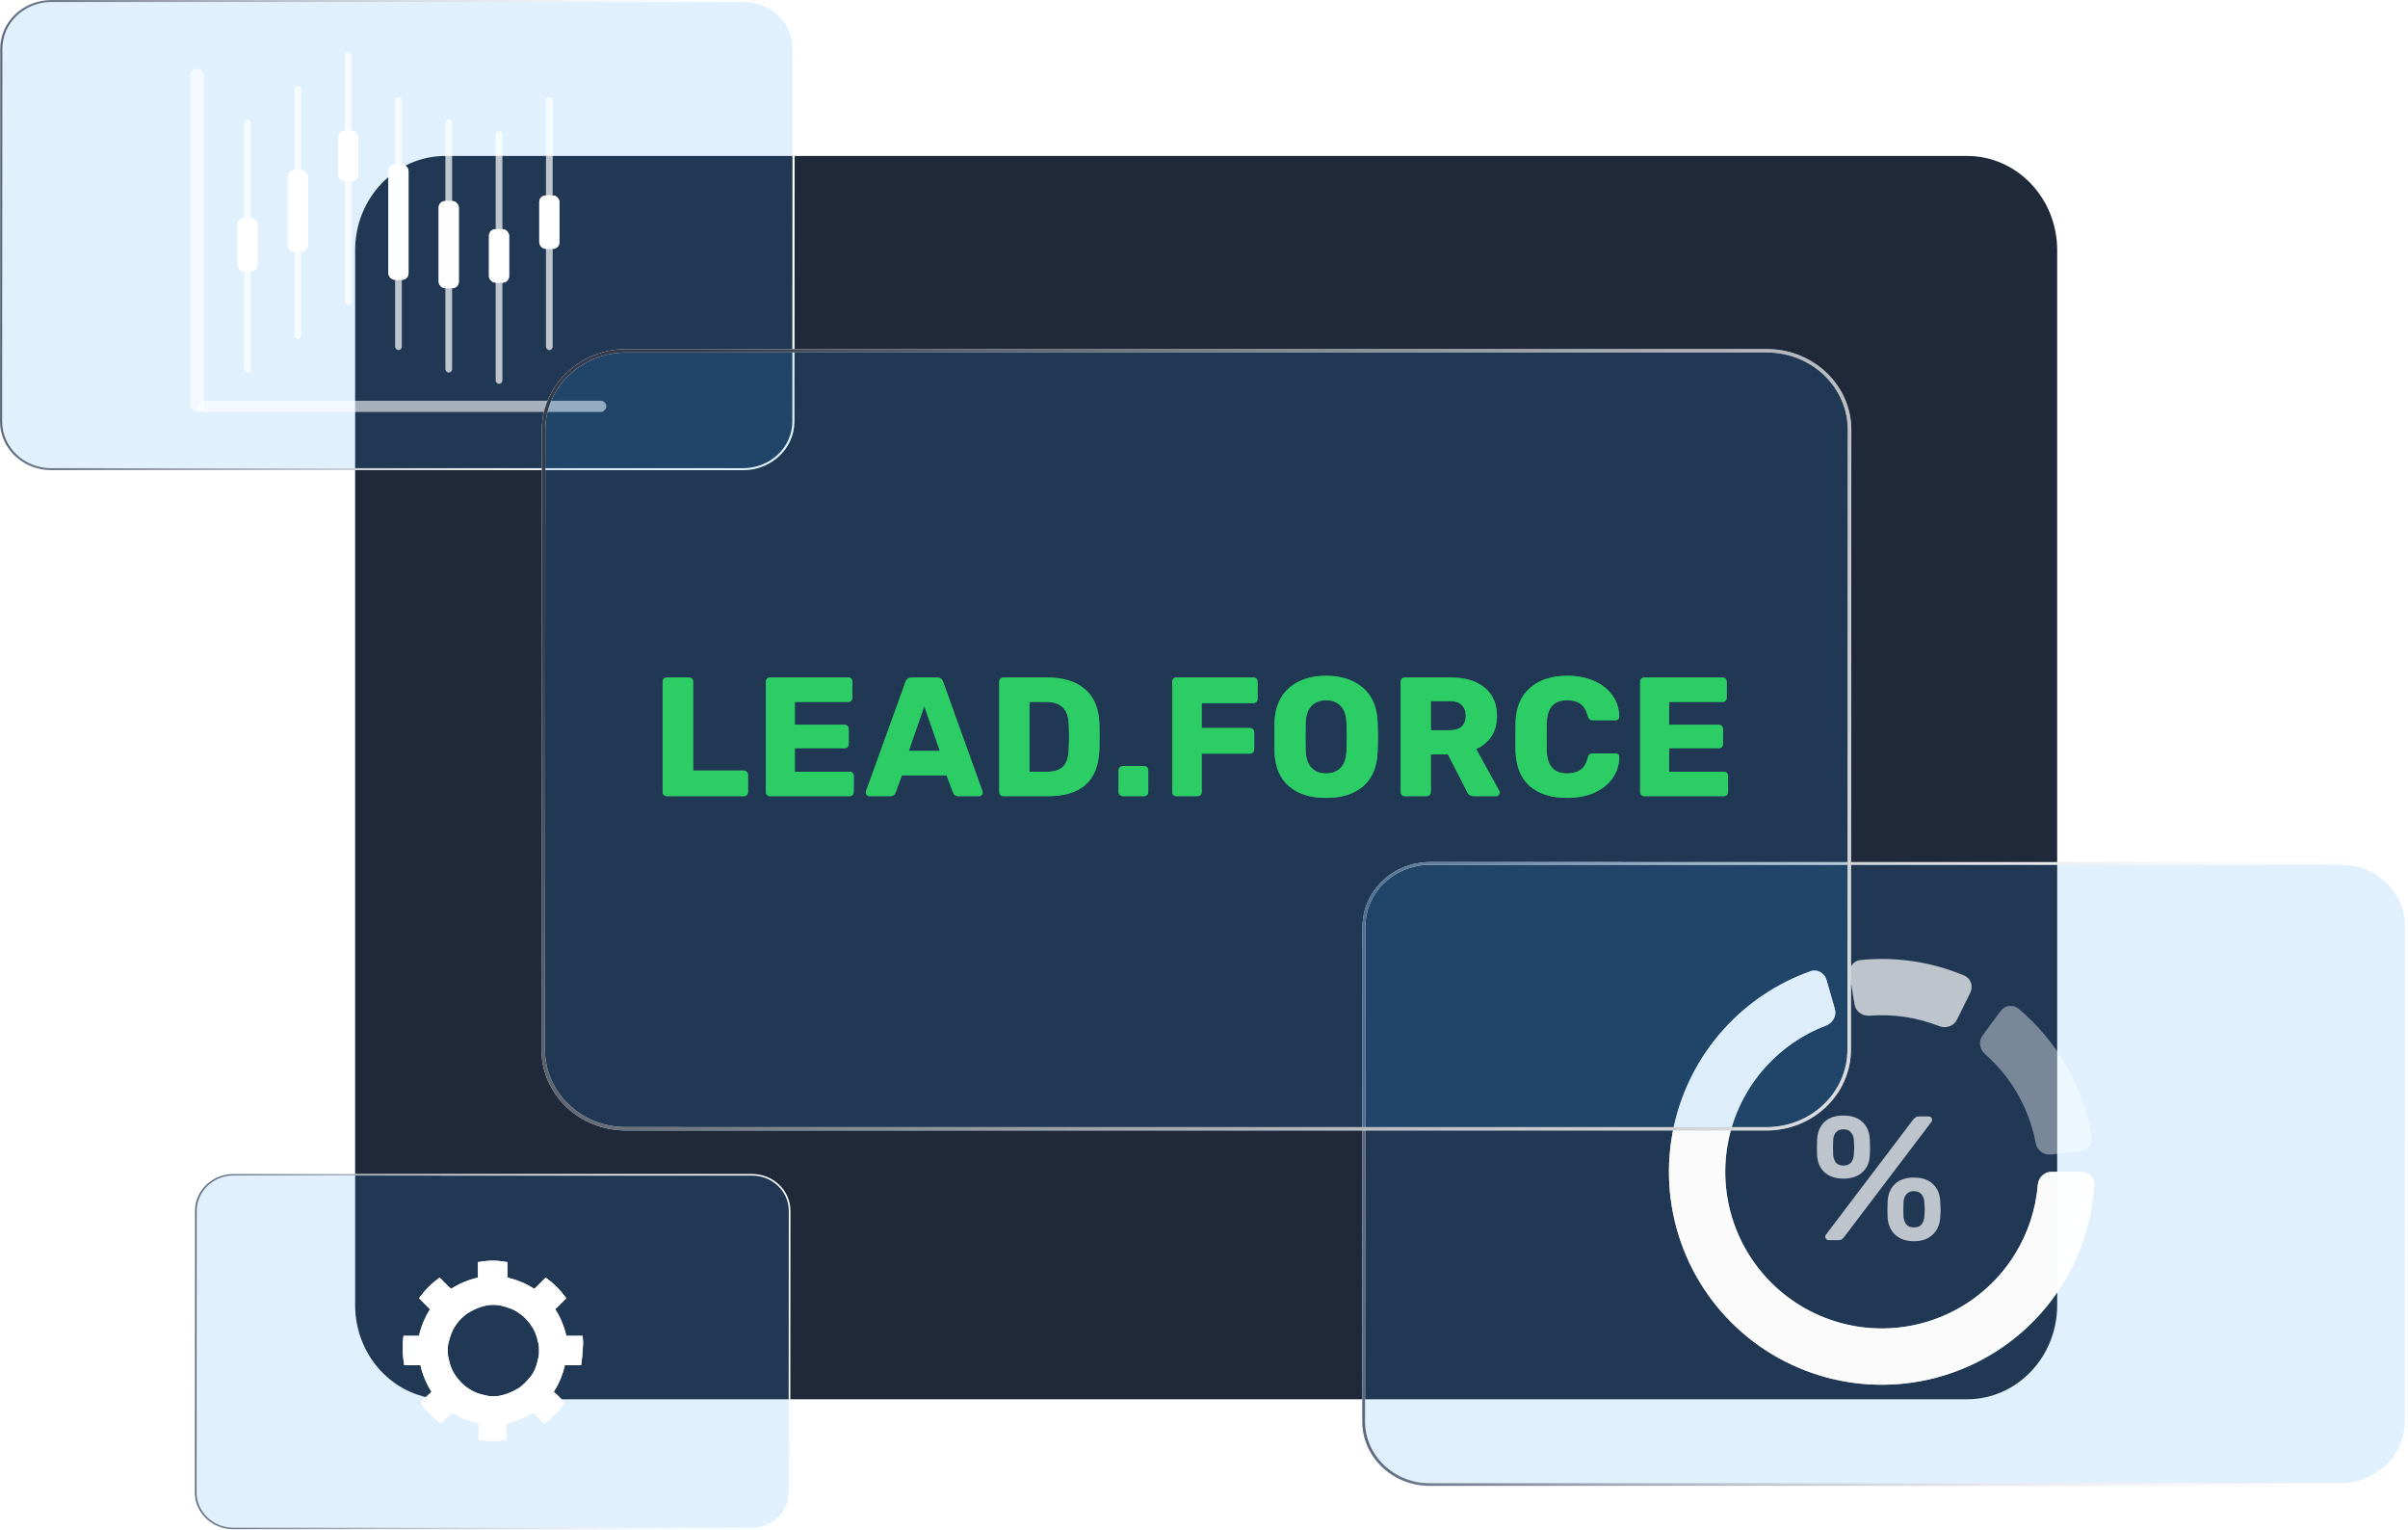 <svg width="370" height="235" viewBox="0 0 370 235" fill="none" xmlns="http://www.w3.org/2000/svg">
<path d="M54.569 38.424C54.569 30.433 60.773 23.955 68.426 23.955H302.24C309.893 23.955 316.096 30.433 316.096 38.424V200.474C316.096 208.465 309.893 214.943 302.24 214.943H68.426C60.773 214.943 54.569 208.465 54.569 200.474V38.424Z" fill="#20293A"/>
<g filter="url(#filter0_b)">
<path d="M7.88 72.225C3.529 72.225 0.003 68.877 0.006 64.748L0.04 7.477C0.043 3.347 3.572 -9.68609e-06 7.923 8.88826e-05L114.233 0.002C118.584 0.003 122.109 3.35 122.106 7.48L122.072 64.751C122.069 68.88 118.54 72.227 114.189 72.227L7.88 72.225Z" fill="#2096EC" fill-opacity="0.14"/>
</g>
<g filter="url(#filter1_b)">
<path fill-rule="evenodd" clip-rule="evenodd" d="M0.369 7.477L0.334 64.748C0.332 68.705 3.71 71.913 7.88 71.913L114.19 71.916C118.359 71.916 121.741 68.708 121.744 64.751L121.778 7.48C121.78 3.522 118.402 0.314 114.232 0.314L7.923 0.312C3.753 0.312 0.371 3.519 0.369 7.477ZM0.006 64.748C0.003 68.877 3.529 72.225 7.88 72.225L114.189 72.227C118.54 72.227 122.069 68.88 122.072 64.751L122.106 7.48C122.109 3.35 118.584 0.003 114.233 0.002L7.923 8.88826e-05C3.572 -9.68609e-06 0.043 3.347 0.04 7.477L0.006 64.748Z" fill="white"/>
<path fill-rule="evenodd" clip-rule="evenodd" d="M0.369 7.477L0.334 64.748C0.332 68.705 3.71 71.913 7.88 71.913L114.19 71.916C118.359 71.916 121.741 68.708 121.744 64.751L121.778 7.48C121.78 3.522 118.402 0.314 114.232 0.314L7.923 0.312C3.753 0.312 0.371 3.519 0.369 7.477ZM0.006 64.748C0.003 68.877 3.529 72.225 7.88 72.225L114.189 72.227C118.54 72.227 122.069 68.88 122.072 64.751L122.106 7.48C122.109 3.35 118.584 0.003 114.233 0.002L7.923 8.88826e-05C3.572 -9.68609e-06 0.043 3.347 0.04 7.477L0.006 64.748Z" fill="url(#paint0_linear)"/>
</g>
<rect opacity="0.6" x="29.282" y="10.578" width="2.061" height="52.706" rx="1" fill="white"/>
<g opacity="0.9" filter="url(#filter2_f)">
<rect x="36.495" y="33.475" width="3.091" height="8.208" rx="1" fill="white"/>
</g>
<rect x="36.495" y="33.475" width="3.091" height="8.208" rx="1" fill="white"/>
<rect opacity="0.7" x="37.525" y="18.354" width="1.03" height="38.881" rx="0.515" fill="white"/>
<g opacity="0.9" filter="url(#filter3_f)">
<rect x="44.222" y="26.131" width="3.091" height="12.528" rx="1" fill="white"/>
</g>
<rect x="44.222" y="26.131" width="3.091" height="12.528" rx="1" fill="white"/>
<rect opacity="0.7" x="45.252" y="13.17" width="1.03" height="38.881" rx="0.515" fill="white"/>
<g opacity="0.9" filter="url(#filter4_f)">
<rect x="51.951" y="20.082" width="3.091" height="7.776" rx="1" fill="white"/>
</g>
<rect x="51.951" y="20.082" width="3.091" height="7.776" rx="1" fill="white"/>
<rect opacity="0.7" x="52.981" y="7.986" width="1.03" height="38.881" rx="0.515" fill="white"/>
<g opacity="0.9" filter="url(#filter5_f)">
<rect x="59.679" y="25.266" width="3.091" height="17.713" rx="1" fill="white"/>
</g>
<rect x="59.679" y="25.266" width="3.091" height="17.713" rx="1" fill="white"/>
<rect opacity="0.7" x="60.709" y="14.898" width="1.03" height="38.881" rx="0.515" fill="white"/>
<g opacity="0.9" filter="url(#filter6_f)">
<rect x="67.406" y="30.881" width="3.091" height="13.392" rx="1" fill="white"/>
</g>
<rect x="67.406" y="30.881" width="3.091" height="13.392" rx="1" fill="white"/>
<rect opacity="0.7" x="68.436" y="18.354" width="1.03" height="38.881" rx="0.515" fill="white"/>
<g opacity="0.9" filter="url(#filter7_f)">
<rect x="75.135" y="35.203" width="3.091" height="8.208" rx="1" fill="white"/>
</g>
<rect x="75.135" y="35.203" width="3.091" height="8.208" rx="1" fill="white"/>
<rect opacity="0.7" x="76.165" y="20.082" width="1.03" height="38.881" rx="0.515" fill="white"/>
<g opacity="0.9" filter="url(#filter8_f)">
<rect x="82.862" y="30.02" width="3.091" height="8.208" rx="1" fill="white"/>
</g>
<rect x="82.862" y="30.02" width="3.091" height="8.208" rx="1" fill="white"/>
<rect opacity="0.7" x="83.893" y="14.898" width="1.03" height="38.881" rx="0.515" fill="white"/>
<rect opacity="0.6" x="93.166" y="61.555" width="1.728" height="62.854" rx="0.864" transform="rotate(90 93.166 61.555)" fill="white"/>
<g filter="url(#filter9_b)">
<path d="M219.677 228.248C213.952 228.248 209.313 223.807 209.316 218.328L209.362 142.345C209.365 136.866 214.009 132.425 219.735 132.425L359.633 132.428C365.359 132.428 369.998 136.87 369.994 142.348L369.948 218.332C369.945 223.81 365.301 228.252 359.575 228.251L219.677 228.248Z" fill="#2096EC" fill-opacity="0.14"/>
</g>
<g filter="url(#filter10_b)">
<path fill-rule="evenodd" clip-rule="evenodd" d="M209.794 142.345L209.748 218.328C209.745 223.578 214.19 227.835 219.677 227.835L359.576 227.838C365.063 227.838 369.513 223.582 369.517 218.332L369.562 142.348C369.566 137.098 365.12 132.842 359.633 132.842L219.735 132.839C214.248 132.838 209.797 137.095 209.794 142.345ZM209.316 218.328C209.313 223.807 213.952 228.248 219.677 228.248L359.575 228.251C365.301 228.252 369.945 223.81 369.948 218.332L369.994 142.348C369.998 136.87 365.359 132.428 359.633 132.428L219.735 132.425C214.009 132.425 209.365 136.866 209.362 142.345L209.316 218.328Z" fill="white"/>
<path fill-rule="evenodd" clip-rule="evenodd" d="M209.794 142.345L209.748 218.328C209.745 223.578 214.19 227.835 219.677 227.835L359.576 227.838C365.063 227.838 369.513 223.582 369.517 218.332L369.562 142.348C369.566 137.098 365.12 132.842 359.633 132.842L219.735 132.839C214.248 132.838 209.797 137.095 209.794 142.345ZM209.316 218.328C209.313 223.807 213.952 228.248 219.677 228.248L359.575 228.251C365.301 228.252 369.945 223.81 369.948 218.332L369.994 142.348C369.998 136.87 365.359 132.428 359.633 132.428L219.735 132.425C214.009 132.425 209.365 136.866 209.362 142.345L209.316 218.328Z" fill="url(#paint1_linear)"/>
</g>
<g opacity="0.9" filter="url(#filter11_f)">
<path d="M319.849 180.008C320.953 180.008 321.855 180.905 321.788 182.007C321.458 187.386 319.804 192.612 316.958 197.212C313.761 202.381 309.186 206.557 303.748 209.271C298.309 211.984 292.223 213.129 286.17 212.576C280.117 212.023 274.339 209.794 269.482 206.14C264.626 202.486 260.884 197.55 258.676 191.888C256.468 186.225 255.882 180.059 256.983 174.082C258.085 168.105 260.83 162.553 264.911 158.049C268.543 154.04 273.106 151.003 278.184 149.197C279.224 148.826 280.335 149.445 280.641 150.506L281.929 154.972C282.235 156.033 281.618 157.134 280.586 157.527C277.05 158.873 273.872 161.038 271.319 163.856C268.317 167.169 266.298 171.252 265.488 175.649C264.678 180.046 265.109 184.581 266.733 188.746C268.357 192.912 271.109 196.542 274.682 199.23C278.254 201.918 282.505 203.557 286.957 203.964C291.409 204.371 295.886 203.529 299.886 201.533C303.887 199.536 307.251 196.465 309.603 192.663C311.604 189.429 312.804 185.776 313.118 182.006C313.21 180.905 314.096 180.008 315.201 180.008H319.849Z" fill="white"/>
</g>
<path opacity="0.8" d="M319.849 180.008C320.953 180.008 321.855 180.905 321.788 182.007C321.458 187.386 319.804 192.612 316.958 197.212C313.761 202.381 309.186 206.557 303.748 209.271C298.309 211.984 292.223 213.129 286.17 212.576C280.117 212.023 274.339 209.794 269.482 206.14C264.626 202.486 260.884 197.55 258.676 191.888C256.468 186.225 255.882 180.059 256.983 174.082C258.085 168.105 260.83 162.553 264.911 158.049C268.543 154.04 273.106 151.003 278.184 149.197C279.224 148.826 280.335 149.445 280.641 150.506L281.929 154.972C282.235 156.033 281.618 157.134 280.586 157.527C277.05 158.873 273.872 161.038 271.319 163.856C268.317 167.169 266.298 171.252 265.488 175.649C264.678 180.046 265.109 184.581 266.733 188.746C268.357 192.912 271.109 196.542 274.682 199.23C278.254 201.918 282.505 203.557 286.957 203.964C291.409 204.371 295.886 203.529 299.886 201.533C303.887 199.536 307.251 196.465 309.603 192.663C311.604 189.429 312.804 185.776 313.118 182.006C313.21 180.905 314.096 180.008 315.201 180.008H319.849Z" fill="white"/>
<path opacity="0.7" d="M284.209 149.701C284.032 148.611 284.772 147.577 285.871 147.466C291.301 146.92 296.783 147.741 301.815 149.856C302.833 150.284 303.237 151.489 302.748 152.48L300.689 156.647C300.2 157.637 299.003 158.034 297.975 157.629C294.573 156.287 290.909 155.737 287.263 156.024C286.162 156.11 285.134 155.379 284.957 154.289L284.209 149.701Z" fill="white"/>
<path opacity="0.4" d="M307.395 155.316C308.051 154.428 309.308 154.236 310.154 154.945C313.122 157.433 315.628 160.431 317.552 163.804C319.476 167.177 320.781 170.86 321.412 174.681C321.592 175.771 320.786 176.755 319.688 176.868L315.064 177.343C313.965 177.456 312.992 176.654 312.788 175.569C312.295 172.945 311.368 170.416 310.04 168.089C308.713 165.762 307.008 163.677 305 161.917C304.17 161.189 303.976 159.942 304.632 159.054L307.395 155.316Z" fill="white"/>
<path opacity="0.7" d="M283.251 181.05C282.057 181.05 281.097 180.733 280.373 180.1C279.667 179.466 279.278 178.606 279.206 177.52C279.188 177.213 279.179 176.806 279.179 176.299C279.179 175.756 279.188 175.321 279.206 174.996C279.278 173.873 279.658 172.986 280.346 172.335C281.034 171.683 282.002 171.357 283.251 171.357C284.5 171.357 285.468 171.683 286.156 172.335C286.862 172.986 287.242 173.873 287.297 174.996C287.333 175.72 287.351 176.19 287.351 176.407C287.351 176.606 287.333 176.977 287.297 177.52C287.242 178.606 286.853 179.466 286.129 180.1C285.423 180.733 284.464 181.05 283.251 181.05ZM281.025 190.498C280.862 190.498 280.726 190.453 280.618 190.362C280.509 190.254 280.455 190.118 280.455 189.955C280.455 189.847 280.491 189.747 280.563 189.657L293.948 172.009C294.093 171.828 294.229 171.701 294.356 171.629C294.482 171.538 294.654 171.493 294.871 171.493H296.31C296.491 171.493 296.627 171.547 296.718 171.656C296.826 171.747 296.881 171.873 296.881 172.036C296.881 172.145 296.844 172.244 296.772 172.335L283.387 189.982C283.242 190.163 283.106 190.299 282.98 190.39C282.853 190.462 282.681 190.498 282.464 190.498H281.025ZM283.251 179.041C283.776 179.041 284.165 178.887 284.419 178.579C284.672 178.254 284.817 177.855 284.853 177.385C284.889 176.769 284.907 176.389 284.907 176.244C284.907 176.045 284.889 175.674 284.853 175.131C284.835 174.661 284.69 174.272 284.419 173.964C284.165 173.638 283.776 173.475 283.251 173.475C282.726 173.475 282.337 173.638 282.084 173.964C281.83 174.272 281.695 174.661 281.677 175.131C281.658 175.403 281.649 175.774 281.649 176.244C281.649 176.697 281.658 177.077 281.677 177.385C281.713 177.855 281.848 178.254 282.084 178.579C282.337 178.887 282.726 179.041 283.251 179.041ZM294.084 190.661C292.889 190.661 291.93 190.335 291.206 189.684C290.5 189.014 290.111 188.127 290.039 187.023C290.021 186.715 290.012 186.308 290.012 185.801C290.012 185.276 290.021 184.851 290.039 184.525C290.111 183.403 290.491 182.516 291.179 181.864C291.867 181.213 292.835 180.887 294.084 180.887C295.333 180.887 296.301 181.213 296.989 181.864C297.695 182.516 298.075 183.403 298.129 184.525C298.166 185.249 298.184 185.711 298.184 185.91C298.184 186.109 298.166 186.48 298.129 187.023C298.057 188.127 297.659 189.014 296.935 189.684C296.229 190.335 295.279 190.661 294.084 190.661ZM294.084 188.543C294.627 188.543 295.016 188.39 295.252 188.082C295.505 187.756 295.65 187.367 295.686 186.914C295.722 186.299 295.74 185.919 295.74 185.774C295.74 185.575 295.722 185.204 295.686 184.661C295.668 184.19 295.523 183.792 295.252 183.466C294.998 183.141 294.609 182.978 294.084 182.978C293.559 182.978 293.17 183.141 292.917 183.466C292.663 183.774 292.518 184.172 292.482 184.661C292.464 184.932 292.455 185.304 292.455 185.774C292.455 186.227 292.464 186.607 292.482 186.914C292.537 187.385 292.681 187.774 292.917 188.082C293.17 188.39 293.559 188.543 294.084 188.543Z" fill="white"/>
<g filter="url(#filter12_b)">
<path d="M96.171 173.653C88.999 173.652 83.188 168.089 83.192 161.226L83.249 66.047C83.254 59.184 89.071 53.621 96.243 53.621L271.484 53.625C278.656 53.626 284.467 59.189 284.463 66.052L284.406 161.231C284.402 168.094 278.584 173.657 271.412 173.657L96.171 173.653Z" fill="#2096EC" fill-opacity="0.14"/>
</g>
<g filter="url(#filter13_b)">
<path fill-rule="evenodd" clip-rule="evenodd" d="M83.791 66.047L83.733 161.226C83.729 167.803 89.298 173.135 96.171 173.135L271.412 173.139C278.286 173.139 283.861 167.808 283.865 161.231L283.922 66.052C283.926 59.475 278.357 54.143 271.484 54.143L96.243 54.139C89.37 54.139 83.794 59.47 83.791 66.047ZM83.192 161.226C83.188 168.089 88.999 173.652 96.171 173.653L271.412 173.657C278.584 173.657 284.402 168.094 284.406 161.231L284.463 66.052C284.467 59.189 278.656 53.626 271.484 53.625L96.243 53.621C89.071 53.621 83.254 59.184 83.249 66.047L83.192 161.226Z" fill="white"/>
<path fill-rule="evenodd" clip-rule="evenodd" d="M83.791 66.047L83.733 161.226C83.729 167.803 89.298 173.135 96.171 173.135L271.412 173.139C278.286 173.139 283.861 167.808 283.865 161.231L283.922 66.052C283.926 59.475 278.357 54.143 271.484 54.143L96.243 54.139C89.37 54.139 83.794 59.47 83.791 66.047ZM83.192 161.226C83.188 168.089 88.999 173.652 96.171 173.653L271.412 173.657C278.584 173.657 284.402 168.094 284.406 161.231L284.463 66.052C284.467 59.189 278.656 53.626 271.484 53.625L96.243 53.621C89.071 53.621 83.254 59.184 83.249 66.047L83.192 161.226Z" fill="url(#paint2_linear)"/>
</g>
<g opacity="0.78" filter="url(#filter14_f)">
<path d="M102.46 122.3C102.289 122.3 102.135 122.239 101.997 122.117C101.877 121.978 101.817 121.822 101.817 121.649V104.722C101.817 104.531 101.877 104.375 101.997 104.253C102.135 104.132 102.289 104.071 102.46 104.071H105.855C106.044 104.071 106.198 104.132 106.318 104.253C106.438 104.375 106.498 104.531 106.498 104.722V118.367H114.291C114.48 118.367 114.634 118.437 114.754 118.576C114.874 118.697 114.934 118.854 114.934 119.045V121.649C114.934 121.822 114.874 121.978 114.754 122.117C114.634 122.239 114.48 122.3 114.291 122.3H102.46Z" fill="#2CCD65"/>
<path d="M118.321 122.3C118.149 122.3 117.995 122.239 117.858 122.117C117.738 121.978 117.678 121.822 117.678 121.649V104.722C117.678 104.531 117.738 104.375 117.858 104.253C117.995 104.132 118.149 104.071 118.321 104.071H130.331C130.52 104.071 130.674 104.132 130.794 104.253C130.914 104.375 130.974 104.531 130.974 104.722V107.17C130.974 107.343 130.914 107.5 130.794 107.639C130.674 107.76 130.52 107.821 130.331 107.821H122.127V111.336H129.765C129.954 111.336 130.108 111.406 130.228 111.545C130.348 111.666 130.408 111.822 130.408 112.013V114.279C130.408 114.453 130.348 114.609 130.228 114.748C130.108 114.869 129.954 114.93 129.765 114.93H122.127V118.55H130.537C130.726 118.55 130.88 118.611 131 118.732C131.12 118.854 131.18 119.01 131.18 119.201V121.649C131.18 121.822 131.12 121.978 131 122.117C130.88 122.239 130.726 122.3 130.537 122.3H118.321Z" fill="#2CCD65"/>
<path d="M133.589 122.3C133.452 122.3 133.323 122.248 133.203 122.143C133.1 122.022 133.049 121.892 133.049 121.753C133.049 121.649 133.058 121.57 133.075 121.518L139.119 104.8C139.17 104.592 139.282 104.418 139.453 104.279C139.624 104.14 139.847 104.071 140.122 104.071H143.928C144.202 104.071 144.425 104.14 144.597 104.279C144.768 104.418 144.88 104.592 144.931 104.8L150.949 121.518L151.001 121.753C151.001 121.892 150.941 122.022 150.821 122.143C150.718 122.248 150.589 122.3 150.435 122.3H147.271C146.86 122.3 146.586 122.117 146.448 121.753L145.445 119.097H138.579L137.601 121.753C137.464 122.117 137.181 122.3 136.753 122.3H133.589ZM144.417 115.347L142.025 108.472L139.633 115.347H144.417Z" fill="#2CCD65"/>
<path d="M154.185 122.3C154.014 122.3 153.859 122.239 153.722 122.117C153.602 121.978 153.542 121.822 153.542 121.649V104.722C153.542 104.531 153.602 104.375 153.722 104.253C153.859 104.132 154.014 104.071 154.185 104.071H160.872C163.393 104.071 165.347 104.679 166.736 105.894C168.125 107.109 168.853 108.871 168.922 111.18C168.939 111.684 168.948 112.352 168.948 113.185C168.948 114.019 168.939 114.678 168.922 115.164C168.836 117.578 168.125 119.374 166.787 120.555C165.467 121.718 163.538 122.3 161.001 122.3H154.185ZM160.872 118.55C162.004 118.55 162.835 118.281 163.367 117.742C163.898 117.187 164.181 116.31 164.216 115.112C164.25 114.609 164.267 113.958 164.267 113.159C164.267 112.361 164.25 111.718 164.216 111.232C164.181 110.069 163.873 109.21 163.29 108.654C162.724 108.099 161.875 107.821 160.743 107.821H158.172V118.55H160.872Z" fill="#2CCD65"/>
<path d="M172.522 122.3C172.351 122.3 172.197 122.239 172.059 122.117C171.939 121.978 171.879 121.822 171.879 121.649V118.341C171.879 118.15 171.939 117.994 172.059 117.873C172.197 117.751 172.351 117.69 172.522 117.69H175.789C175.977 117.69 176.131 117.751 176.251 117.873C176.372 117.994 176.432 118.15 176.432 118.341V121.649C176.432 121.822 176.372 121.978 176.251 122.117C176.131 122.239 175.977 122.3 175.789 122.3H172.522Z" fill="#2CCD65"/>
<path d="M180.757 122.3C180.585 122.3 180.431 122.239 180.294 122.117C180.174 121.978 180.114 121.822 180.114 121.649V104.722C180.114 104.531 180.174 104.375 180.294 104.253C180.431 104.132 180.585 104.071 180.757 104.071H192.588C192.776 104.071 192.93 104.132 193.05 104.253C193.171 104.375 193.231 104.531 193.231 104.722V107.352C193.231 107.526 193.171 107.682 193.05 107.821C192.93 107.942 192.776 108.003 192.588 108.003H184.64V111.831H192.073C192.262 111.831 192.416 111.901 192.536 112.039C192.656 112.161 192.716 112.317 192.716 112.508V115.112C192.716 115.286 192.656 115.442 192.536 115.581C192.416 115.703 192.262 115.763 192.073 115.763H184.64V121.649C184.64 121.84 184.58 121.996 184.46 122.117C184.34 122.239 184.186 122.3 183.997 122.3H180.757Z" fill="#2CCD65"/>
<path d="M203.757 122.56C201.339 122.56 199.436 121.961 198.047 120.763C196.658 119.565 195.921 117.803 195.835 115.477C195.818 114.973 195.81 114.227 195.81 113.237C195.81 112.23 195.818 111.475 195.835 110.972C195.921 108.68 196.667 106.918 198.073 105.685C199.496 104.436 201.391 103.811 203.757 103.811C206.123 103.811 208.017 104.436 209.441 105.685C210.864 106.918 211.61 108.68 211.678 110.972C211.712 111.979 211.73 112.734 211.73 113.237C211.73 113.723 211.712 114.47 211.678 115.477C211.592 117.803 210.855 119.565 209.466 120.763C208.077 121.961 206.174 122.56 203.757 122.56ZM203.757 118.81C204.7 118.81 205.446 118.524 205.994 117.951C206.56 117.378 206.86 116.501 206.894 115.321C206.929 114.314 206.946 113.602 206.946 113.185C206.946 112.734 206.929 112.022 206.894 111.05C206.86 109.869 206.56 108.993 205.994 108.42C205.428 107.847 204.683 107.56 203.757 107.56C202.831 107.56 202.085 107.847 201.519 108.42C200.971 108.993 200.67 109.869 200.619 111.05C200.602 111.536 200.593 112.248 200.593 113.185C200.593 114.105 200.602 114.817 200.619 115.321C200.67 116.501 200.971 117.378 201.519 117.951C202.068 118.524 202.814 118.81 203.757 118.81Z" fill="#2CCD65"/>
<path d="M215.868 122.3C215.697 122.3 215.542 122.239 215.405 122.117C215.285 121.978 215.225 121.822 215.225 121.649V104.722C215.225 104.531 215.285 104.375 215.405 104.253C215.542 104.132 215.697 104.071 215.868 104.071H222.864C225.11 104.071 226.859 104.592 228.11 105.633C229.379 106.658 230.013 108.116 230.013 110.008C230.013 111.224 229.73 112.257 229.165 113.107C228.599 113.958 227.819 114.609 226.824 115.06L230.348 121.466C230.399 121.57 230.425 121.666 230.425 121.753C230.425 121.892 230.365 122.022 230.245 122.143C230.142 122.248 230.022 122.3 229.885 122.3H226.464C225.967 122.3 225.615 122.065 225.41 121.597L222.478 115.868H219.854V121.649C219.854 121.84 219.786 121.996 219.649 122.117C219.529 122.239 219.374 122.3 219.186 122.3H215.868ZM222.812 112.17C223.601 112.17 224.201 111.979 224.612 111.597C225.024 111.198 225.23 110.651 225.23 109.956C225.23 109.262 225.024 108.715 224.612 108.316C224.218 107.899 223.618 107.691 222.812 107.691H219.854V112.17H222.812Z" fill="#2CCD65"/>
<path d="M240.827 122.56C238.376 122.56 236.455 121.961 235.066 120.763C233.695 119.548 232.966 117.795 232.88 115.503C232.863 115.034 232.855 114.27 232.855 113.211C232.855 112.135 232.863 111.354 232.88 110.868C232.966 108.611 233.712 106.875 235.118 105.659C236.524 104.427 238.427 103.811 240.827 103.811C242.336 103.811 243.691 104.071 244.891 104.592C246.091 105.095 247.034 105.824 247.72 106.779C248.423 107.717 248.783 108.819 248.8 110.086V110.139C248.8 110.277 248.74 110.399 248.62 110.503C248.517 110.59 248.397 110.633 248.26 110.633H244.788C244.565 110.633 244.394 110.59 244.274 110.503C244.154 110.399 244.051 110.217 243.965 109.956C243.725 109.071 243.348 108.455 242.834 108.107C242.319 107.743 241.642 107.56 240.802 107.56C238.779 107.56 237.733 108.706 237.664 110.998C237.647 111.467 237.638 112.187 237.638 113.159C237.638 114.131 237.647 114.869 237.664 115.373C237.733 117.664 238.779 118.81 240.802 118.81C241.642 118.81 242.328 118.628 242.859 118.263C243.391 117.881 243.759 117.265 243.965 116.414C244.034 116.154 244.128 115.98 244.248 115.894C244.368 115.789 244.548 115.737 244.788 115.737H248.26C248.415 115.737 248.543 115.789 248.646 115.894C248.766 115.998 248.817 116.128 248.8 116.284C248.783 117.552 248.423 118.663 247.72 119.617C247.034 120.555 246.091 121.284 244.891 121.805C243.691 122.308 242.336 122.56 240.827 122.56Z" fill="#2CCD65"/>
<path d="M252.662 122.3C252.491 122.3 252.336 122.239 252.199 122.117C252.079 121.978 252.019 121.822 252.019 121.649V104.722C252.019 104.531 252.079 104.375 252.199 104.253C252.336 104.132 252.491 104.071 252.662 104.071H264.673C264.861 104.071 265.016 104.132 265.136 104.253C265.256 104.375 265.316 104.531 265.316 104.722V107.17C265.316 107.343 265.256 107.5 265.136 107.639C265.016 107.76 264.861 107.821 264.673 107.821H256.468V111.336H264.107C264.295 111.336 264.45 111.406 264.57 111.545C264.69 111.666 264.75 111.822 264.75 112.013V114.279C264.75 114.453 264.69 114.609 264.57 114.748C264.45 114.869 264.295 114.93 264.107 114.93H256.468V118.55H264.878C265.067 118.55 265.221 118.611 265.341 118.732C265.461 118.854 265.521 119.01 265.521 119.201V121.649C265.521 121.822 265.461 121.978 265.341 122.117C265.221 122.239 265.067 122.3 264.878 122.3H252.662Z" fill="#2CCD65"/>
</g>
<path d="M102.46 122.3C102.289 122.3 102.135 122.239 101.997 122.117C101.877 121.978 101.817 121.822 101.817 121.649V104.722C101.817 104.531 101.877 104.375 101.997 104.253C102.135 104.132 102.289 104.071 102.46 104.071H105.855C106.044 104.071 106.198 104.132 106.318 104.253C106.438 104.375 106.498 104.531 106.498 104.722V118.367H114.291C114.48 118.367 114.634 118.437 114.754 118.576C114.874 118.697 114.934 118.854 114.934 119.045V121.649C114.934 121.822 114.874 121.978 114.754 122.117C114.634 122.239 114.48 122.3 114.291 122.3H102.46Z" fill="#2CCD65"/>
<path d="M118.321 122.3C118.149 122.3 117.995 122.239 117.858 122.117C117.738 121.978 117.678 121.822 117.678 121.649V104.722C117.678 104.531 117.738 104.375 117.858 104.253C117.995 104.132 118.149 104.071 118.321 104.071H130.331C130.52 104.071 130.674 104.132 130.794 104.253C130.914 104.375 130.974 104.531 130.974 104.722V107.17C130.974 107.343 130.914 107.5 130.794 107.639C130.674 107.76 130.52 107.821 130.331 107.821H122.127V111.336H129.765C129.954 111.336 130.108 111.406 130.228 111.545C130.348 111.666 130.408 111.822 130.408 112.013V114.279C130.408 114.453 130.348 114.609 130.228 114.748C130.108 114.869 129.954 114.93 129.765 114.93H122.127V118.55H130.537C130.726 118.55 130.88 118.611 131 118.732C131.12 118.854 131.18 119.01 131.18 119.201V121.649C131.18 121.822 131.12 121.978 131 122.117C130.88 122.239 130.726 122.3 130.537 122.3H118.321Z" fill="#2CCD65"/>
<path d="M133.589 122.3C133.452 122.3 133.323 122.248 133.203 122.143C133.1 122.022 133.049 121.892 133.049 121.753C133.049 121.649 133.058 121.57 133.075 121.518L139.119 104.8C139.17 104.592 139.282 104.418 139.453 104.279C139.624 104.14 139.847 104.071 140.122 104.071H143.928C144.202 104.071 144.425 104.14 144.597 104.279C144.768 104.418 144.88 104.592 144.931 104.8L150.949 121.518L151.001 121.753C151.001 121.892 150.941 122.022 150.821 122.143C150.718 122.248 150.589 122.3 150.435 122.3H147.271C146.86 122.3 146.586 122.117 146.448 121.753L145.445 119.097H138.579L137.601 121.753C137.464 122.117 137.181 122.3 136.753 122.3H133.589ZM144.417 115.347L142.025 108.472L139.633 115.347H144.417Z" fill="#2CCD65"/>
<path d="M154.185 122.3C154.014 122.3 153.859 122.239 153.722 122.117C153.602 121.978 153.542 121.822 153.542 121.649V104.722C153.542 104.531 153.602 104.375 153.722 104.253C153.859 104.132 154.014 104.071 154.185 104.071H160.872C163.393 104.071 165.347 104.679 166.736 105.894C168.125 107.109 168.853 108.871 168.922 111.18C168.939 111.684 168.948 112.352 168.948 113.185C168.948 114.019 168.939 114.678 168.922 115.164C168.836 117.578 168.125 119.374 166.787 120.555C165.467 121.718 163.538 122.3 161.001 122.3H154.185ZM160.872 118.55C162.004 118.55 162.835 118.281 163.367 117.742C163.898 117.187 164.181 116.31 164.216 115.112C164.25 114.609 164.267 113.958 164.267 113.159C164.267 112.361 164.25 111.718 164.216 111.232C164.181 110.069 163.873 109.21 163.29 108.654C162.724 108.099 161.875 107.821 160.743 107.821H158.172V118.55H160.872Z" fill="#2CCD65"/>
<path d="M172.522 122.3C172.351 122.3 172.197 122.239 172.059 122.117C171.939 121.978 171.879 121.822 171.879 121.649V118.341C171.879 118.15 171.939 117.994 172.059 117.873C172.197 117.751 172.351 117.69 172.522 117.69H175.789C175.977 117.69 176.131 117.751 176.251 117.873C176.372 117.994 176.432 118.15 176.432 118.341V121.649C176.432 121.822 176.372 121.978 176.251 122.117C176.131 122.239 175.977 122.3 175.789 122.3H172.522Z" fill="#2CCD65"/>
<path d="M180.757 122.3C180.585 122.3 180.431 122.239 180.294 122.117C180.174 121.978 180.114 121.822 180.114 121.649V104.722C180.114 104.531 180.174 104.375 180.294 104.253C180.431 104.132 180.585 104.071 180.757 104.071H192.588C192.776 104.071 192.93 104.132 193.05 104.253C193.171 104.375 193.231 104.531 193.231 104.722V107.352C193.231 107.526 193.171 107.682 193.05 107.821C192.93 107.942 192.776 108.003 192.588 108.003H184.64V111.831H192.073C192.262 111.831 192.416 111.901 192.536 112.039C192.656 112.161 192.716 112.317 192.716 112.508V115.112C192.716 115.286 192.656 115.442 192.536 115.581C192.416 115.703 192.262 115.763 192.073 115.763H184.64V121.649C184.64 121.84 184.58 121.996 184.46 122.117C184.34 122.239 184.186 122.3 183.997 122.3H180.757Z" fill="#2CCD65"/>
<path d="M203.757 122.56C201.339 122.56 199.436 121.961 198.047 120.763C196.658 119.565 195.921 117.803 195.835 115.477C195.818 114.973 195.81 114.227 195.81 113.237C195.81 112.23 195.818 111.475 195.835 110.972C195.921 108.68 196.667 106.918 198.073 105.685C199.496 104.436 201.391 103.811 203.757 103.811C206.123 103.811 208.017 104.436 209.441 105.685C210.864 106.918 211.61 108.68 211.678 110.972C211.712 111.979 211.73 112.734 211.73 113.237C211.73 113.723 211.712 114.47 211.678 115.477C211.592 117.803 210.855 119.565 209.466 120.763C208.077 121.961 206.174 122.56 203.757 122.56ZM203.757 118.81C204.7 118.81 205.446 118.524 205.994 117.951C206.56 117.378 206.86 116.501 206.894 115.321C206.929 114.314 206.946 113.602 206.946 113.185C206.946 112.734 206.929 112.022 206.894 111.05C206.86 109.869 206.56 108.993 205.994 108.42C205.428 107.847 204.683 107.56 203.757 107.56C202.831 107.56 202.085 107.847 201.519 108.42C200.971 108.993 200.67 109.869 200.619 111.05C200.602 111.536 200.593 112.248 200.593 113.185C200.593 114.105 200.602 114.817 200.619 115.321C200.67 116.501 200.971 117.378 201.519 117.951C202.068 118.524 202.814 118.81 203.757 118.81Z" fill="#2CCD65"/>
<path d="M215.868 122.3C215.697 122.3 215.542 122.239 215.405 122.117C215.285 121.978 215.225 121.822 215.225 121.649V104.722C215.225 104.531 215.285 104.375 215.405 104.253C215.542 104.132 215.697 104.071 215.868 104.071H222.864C225.11 104.071 226.859 104.592 228.11 105.633C229.379 106.658 230.013 108.116 230.013 110.008C230.013 111.224 229.73 112.257 229.165 113.107C228.599 113.958 227.819 114.609 226.824 115.06L230.348 121.466C230.399 121.57 230.425 121.666 230.425 121.753C230.425 121.892 230.365 122.022 230.245 122.143C230.142 122.248 230.022 122.3 229.885 122.3H226.464C225.967 122.3 225.615 122.065 225.41 121.597L222.478 115.868H219.854V121.649C219.854 121.84 219.786 121.996 219.649 122.117C219.529 122.239 219.374 122.3 219.186 122.3H215.868ZM222.812 112.17C223.601 112.17 224.201 111.979 224.612 111.597C225.024 111.198 225.23 110.651 225.23 109.956C225.23 109.262 225.024 108.715 224.612 108.316C224.218 107.899 223.618 107.691 222.812 107.691H219.854V112.17H222.812Z" fill="#2CCD65"/>
<path d="M240.827 122.56C238.376 122.56 236.455 121.961 235.066 120.763C233.695 119.548 232.966 117.795 232.88 115.503C232.863 115.034 232.855 114.27 232.855 113.211C232.855 112.135 232.863 111.354 232.88 110.868C232.966 108.611 233.712 106.875 235.118 105.659C236.524 104.427 238.427 103.811 240.827 103.811C242.336 103.811 243.691 104.071 244.891 104.592C246.091 105.095 247.034 105.824 247.72 106.779C248.423 107.717 248.783 108.819 248.8 110.086V110.139C248.8 110.277 248.74 110.399 248.62 110.503C248.517 110.59 248.397 110.633 248.26 110.633H244.788C244.565 110.633 244.394 110.59 244.274 110.503C244.154 110.399 244.051 110.217 243.965 109.956C243.725 109.071 243.348 108.455 242.834 108.107C242.319 107.743 241.642 107.56 240.802 107.56C238.779 107.56 237.733 108.706 237.664 110.998C237.647 111.467 237.638 112.187 237.638 113.159C237.638 114.131 237.647 114.869 237.664 115.373C237.733 117.664 238.779 118.81 240.802 118.81C241.642 118.81 242.328 118.628 242.859 118.263C243.391 117.881 243.759 117.265 243.965 116.414C244.034 116.154 244.128 115.98 244.248 115.894C244.368 115.789 244.548 115.737 244.788 115.737H248.26C248.415 115.737 248.543 115.789 248.646 115.894C248.766 115.998 248.817 116.128 248.8 116.284C248.783 117.552 248.423 118.663 247.72 119.617C247.034 120.555 246.091 121.284 244.891 121.805C243.691 122.308 242.336 122.56 240.827 122.56Z" fill="#2CCD65"/>
<path d="M252.662 122.3C252.491 122.3 252.336 122.239 252.199 122.117C252.079 121.978 252.019 121.822 252.019 121.649V104.722C252.019 104.531 252.079 104.375 252.199 104.253C252.336 104.132 252.491 104.071 252.662 104.071H264.673C264.861 104.071 265.016 104.132 265.136 104.253C265.256 104.375 265.316 104.531 265.316 104.722V107.17C265.316 107.343 265.256 107.5 265.136 107.639C265.016 107.76 264.861 107.821 264.673 107.821H256.468V111.336H264.107C264.295 111.336 264.45 111.406 264.57 111.545C264.69 111.666 264.75 111.822 264.75 112.013V114.279C264.75 114.453 264.69 114.609 264.57 114.748C264.45 114.869 264.295 114.93 264.107 114.93H256.468V118.55H264.878C265.067 118.55 265.221 118.611 265.341 118.732C265.461 118.854 265.521 119.01 265.521 119.201V121.649C265.521 121.822 265.461 121.978 265.341 122.117C265.221 122.239 265.067 122.3 264.878 122.3H252.662Z" fill="#2CCD65"/>
<g filter="url(#filter15_b)">
<path d="M35.851 234.904C32.591 234.904 29.949 232.375 29.951 229.255L29.977 185.987C29.979 182.867 32.624 180.338 35.884 180.339L115.548 180.34C118.809 180.34 121.45 182.869 121.449 185.989L121.422 229.258C121.421 232.377 118.776 234.906 115.516 234.906L35.851 234.904Z" fill="#2096EC" fill-opacity="0.14"/>
</g>
<g filter="url(#filter16_b)">
<path fill-rule="evenodd" clip-rule="evenodd" d="M30.223 185.987L30.197 229.255C30.195 232.245 32.727 234.669 35.851 234.669L115.516 234.671C118.64 234.671 121.175 232.247 121.176 229.258L121.203 185.989C121.204 182.999 118.673 180.576 115.548 180.576L35.884 180.574C32.759 180.574 30.225 182.997 30.223 185.987ZM29.951 229.255C29.949 232.375 32.591 234.904 35.851 234.904L115.516 234.906C118.776 234.906 121.421 232.377 121.422 229.258L121.449 185.989C121.45 182.869 118.809 180.34 115.548 180.34L35.884 180.339C32.624 180.338 29.979 182.867 29.977 185.987L29.951 229.255Z" fill="white"/>
<path fill-rule="evenodd" clip-rule="evenodd" d="M30.223 185.987L30.197 229.255C30.195 232.245 32.727 234.669 35.851 234.669L115.516 234.671C118.64 234.671 121.175 232.247 121.176 229.258L121.203 185.989C121.204 182.999 118.673 180.576 115.548 180.576L35.884 180.574C32.759 180.574 30.225 182.997 30.223 185.987ZM29.951 229.255C29.949 232.375 32.591 234.904 35.851 234.904L115.516 234.906C118.776 234.906 121.421 232.377 121.422 229.258L121.449 185.989C121.45 182.869 118.809 180.34 115.548 180.34L35.884 180.339C32.624 180.338 29.979 182.867 29.977 185.987L29.951 229.255Z" fill="url(#paint3_linear)"/>
</g>
<g filter="url(#filter17_f)">
<path d="M89.505 205.193C88.713 205.193 88.034 205.193 87.242 205.193C87.129 205.193 87.129 205.193 87.016 205.193C86.676 203.721 86.11 202.363 85.318 201.118C85.318 201.005 85.431 201.005 85.544 200.892C85.997 200.439 86.563 199.873 87.016 199.42C86.11 198.176 85.091 197.157 83.847 196.252C83.281 196.817 82.828 197.27 82.262 197.836C82.149 197.949 82.149 197.949 82.036 197.949C80.791 197.157 79.433 196.591 77.961 196.252V196.138C77.961 195.799 77.961 195.346 77.961 195.007C77.961 194.667 77.961 194.214 77.961 193.875C77.282 193.762 76.49 193.648 75.698 193.648C74.906 193.648 74.227 193.762 73.434 193.875C73.434 194.214 73.434 194.667 73.434 195.007C73.434 195.346 73.434 195.799 73.434 196.138C73.434 196.252 73.434 196.252 73.434 196.252C71.963 196.591 70.605 197.157 69.36 197.949C69.247 197.949 69.247 197.836 69.133 197.836C68.568 197.27 68.115 196.817 67.549 196.252C66.304 197.157 65.285 198.176 64.38 199.42C64.833 199.873 65.399 200.439 65.851 200.892C65.965 201.005 66.078 201.118 66.078 201.118C65.285 202.363 64.72 203.721 64.38 205.193C64.267 205.193 64.267 205.193 64.154 205.193C63.475 205.193 62.682 205.193 62.003 205.193C61.89 205.985 61.89 206.664 61.89 207.456C61.89 208.248 62.003 208.927 62.117 209.72H62.23C63.022 209.72 63.701 209.72 64.493 209.72C64.493 209.72 64.493 209.72 64.606 209.72C64.946 211.191 65.512 212.549 66.304 213.794L66.191 213.907C65.738 214.36 65.172 214.813 64.72 215.378C64.606 215.492 64.606 215.492 64.606 215.492C65.512 216.737 66.53 217.755 67.775 218.661C68.341 218.095 68.794 217.642 69.36 217.076L69.473 216.963C70.718 217.755 72.076 218.321 73.547 218.661C73.547 218.661 73.547 218.774 73.547 218.887C73.547 219.679 73.547 220.358 73.547 221.151C74.227 221.264 75.019 221.377 75.698 221.377C76.49 221.377 77.169 221.264 77.848 221.151C77.848 220.358 77.848 219.679 77.848 218.887C77.848 218.774 77.848 218.774 77.848 218.661C79.32 218.321 80.678 217.755 81.923 216.963L82.036 217.076C82.602 217.642 83.054 218.095 83.62 218.661C84.865 217.755 85.884 216.737 86.789 215.492L86.676 215.378C86.223 214.926 85.771 214.36 85.205 213.907L85.091 213.794C85.884 212.549 86.45 211.191 86.789 209.72C86.789 209.72 86.789 209.72 86.902 209.72C87.695 209.72 88.374 209.72 89.166 209.72H89.279C89.392 208.927 89.505 208.248 89.505 207.456C89.619 206.664 89.619 205.872 89.505 205.193ZM82.715 208.588C82.489 209.72 82.149 210.738 81.47 211.53C81.017 212.096 80.451 212.662 79.885 213.115C78.98 213.681 78.075 214.134 76.943 214.36C76.603 214.473 76.15 214.473 75.811 214.473C75.471 214.473 75.019 214.473 74.679 214.36C73.547 214.134 72.642 213.794 71.737 213.115C71.058 212.662 70.605 212.096 70.152 211.53C69.473 210.625 69.133 209.72 68.907 208.588C68.794 208.248 68.794 207.796 68.794 207.456C68.794 207.117 68.794 206.664 68.907 206.324C69.133 205.306 69.473 204.287 70.152 203.382C70.605 202.703 71.171 202.25 71.737 201.797C72.642 201.231 73.547 200.779 74.679 200.552C75.019 200.439 75.471 200.439 75.811 200.439C76.15 200.439 76.603 200.439 76.943 200.552C77.961 200.779 78.98 201.118 79.885 201.797C80.564 202.25 81.017 202.816 81.47 203.382C82.149 204.287 82.489 205.193 82.715 206.324C82.828 206.664 82.828 207.117 82.828 207.456C82.828 207.796 82.828 208.248 82.715 208.588Z" fill="white"/>
</g>
<path d="M89.505 205.193C88.713 205.193 88.034 205.193 87.242 205.193C87.129 205.193 87.129 205.193 87.016 205.193C86.676 203.721 86.11 202.363 85.318 201.118C85.318 201.005 85.431 201.005 85.544 200.892C85.997 200.439 86.563 199.873 87.016 199.42C86.11 198.176 85.091 197.157 83.847 196.252C83.281 196.817 82.828 197.27 82.262 197.836C82.149 197.949 82.149 197.949 82.036 197.949C80.791 197.157 79.433 196.591 77.961 196.252V196.138C77.961 195.799 77.961 195.346 77.961 195.007C77.961 194.667 77.961 194.214 77.961 193.875C77.282 193.762 76.49 193.648 75.698 193.648C74.906 193.648 74.227 193.762 73.434 193.875C73.434 194.214 73.434 194.667 73.434 195.007C73.434 195.346 73.434 195.799 73.434 196.138C73.434 196.252 73.434 196.252 73.434 196.252C71.963 196.591 70.605 197.157 69.36 197.949C69.247 197.949 69.247 197.836 69.133 197.836C68.568 197.27 68.115 196.817 67.549 196.252C66.304 197.157 65.285 198.176 64.38 199.42C64.833 199.873 65.399 200.439 65.851 200.892C65.965 201.005 66.078 201.118 66.078 201.118C65.285 202.363 64.72 203.721 64.38 205.193C64.267 205.193 64.267 205.193 64.154 205.193C63.475 205.193 62.682 205.193 62.003 205.193C61.89 205.985 61.89 206.664 61.89 207.456C61.89 208.248 62.003 208.927 62.117 209.72H62.23C63.022 209.72 63.701 209.72 64.493 209.72C64.493 209.72 64.493 209.72 64.606 209.72C64.946 211.191 65.512 212.549 66.304 213.794L66.191 213.907C65.738 214.36 65.172 214.813 64.72 215.378C64.606 215.492 64.606 215.492 64.606 215.492C65.512 216.737 66.53 217.755 67.775 218.661C68.341 218.095 68.794 217.642 69.36 217.076L69.473 216.963C70.718 217.755 72.076 218.321 73.547 218.661C73.547 218.661 73.547 218.774 73.547 218.887C73.547 219.679 73.547 220.358 73.547 221.151C74.227 221.264 75.019 221.377 75.698 221.377C76.49 221.377 77.169 221.264 77.848 221.151C77.848 220.358 77.848 219.679 77.848 218.887C77.848 218.774 77.848 218.774 77.848 218.661C79.32 218.321 80.678 217.755 81.923 216.963L82.036 217.076C82.602 217.642 83.054 218.095 83.62 218.661C84.865 217.755 85.884 216.737 86.789 215.492L86.676 215.378C86.223 214.926 85.771 214.36 85.205 213.907L85.091 213.794C85.884 212.549 86.45 211.191 86.789 209.72C86.789 209.72 86.789 209.72 86.902 209.72C87.695 209.72 88.374 209.72 89.166 209.72H89.279C89.392 208.927 89.505 208.248 89.505 207.456C89.619 206.664 89.619 205.872 89.505 205.193ZM82.715 208.588C82.489 209.72 82.149 210.738 81.47 211.53C81.017 212.096 80.451 212.662 79.885 213.115C78.98 213.681 78.075 214.134 76.943 214.36C76.603 214.473 76.15 214.473 75.811 214.473C75.471 214.473 75.019 214.473 74.679 214.36C73.547 214.134 72.642 213.794 71.737 213.115C71.058 212.662 70.605 212.096 70.152 211.53C69.473 210.625 69.133 209.72 68.907 208.588C68.794 208.248 68.794 207.796 68.794 207.456C68.794 207.117 68.794 206.664 68.907 206.324C69.133 205.306 69.473 204.287 70.152 203.382C70.605 202.703 71.171 202.25 71.737 201.797C72.642 201.231 73.547 200.779 74.679 200.552C75.019 200.439 75.471 200.439 75.811 200.439C76.15 200.439 76.603 200.439 76.943 200.552C77.961 200.779 78.98 201.118 79.885 201.797C80.564 202.25 81.017 202.816 81.47 203.382C82.149 204.287 82.489 205.193 82.715 206.324C82.828 206.664 82.828 207.117 82.828 207.456C82.828 207.796 82.828 208.248 82.715 208.588Z" fill="white"/>
<defs>
<filter id="filter0_b" x="-12.994" y="-13" width="148.1" height="98.227" filterUnits="userSpaceOnUse" color-interpolation-filters="sRGB">
<feFlood flood-opacity="0" result="BackgroundImageFix"/>
<feGaussianBlur in="BackgroundImage" stdDeviation="6.5"/>
<feComposite in2="SourceAlpha" operator="in" result="effect1_backgroundBlur"/>
<feBlend mode="normal" in="SourceGraphic" in2="effect1_backgroundBlur" result="shape"/>
</filter>
<filter id="filter1_b" x="-12.994" y="-13" width="148.1" height="98.227" filterUnits="userSpaceOnUse" color-interpolation-filters="sRGB">
<feFlood flood-opacity="0" result="BackgroundImageFix"/>
<feGaussianBlur in="BackgroundImage" stdDeviation="6.5"/>
<feComposite in2="SourceAlpha" operator="in" result="effect1_backgroundBlur"/>
<feBlend mode="normal" in="SourceGraphic" in2="effect1_backgroundBlur" result="shape"/>
</filter>
<filter id="filter2_f" x="30.495" y="27.475" width="15.091" height="20.208" filterUnits="userSpaceOnUse" color-interpolation-filters="sRGB">
<feFlood flood-opacity="0" result="BackgroundImageFix"/>
<feBlend mode="normal" in="SourceGraphic" in2="BackgroundImageFix" result="shape"/>
<feGaussianBlur stdDeviation="3" result="effect1_foregroundBlur"/>
</filter>
<filter id="filter3_f" x="38.222" y="20.131" width="15.091" height="24.528" filterUnits="userSpaceOnUse" color-interpolation-filters="sRGB">
<feFlood flood-opacity="0" result="BackgroundImageFix"/>
<feBlend mode="normal" in="SourceGraphic" in2="BackgroundImageFix" result="shape"/>
<feGaussianBlur stdDeviation="3" result="effect1_foregroundBlur"/>
</filter>
<filter id="filter4_f" x="45.951" y="14.082" width="15.091" height="19.776" filterUnits="userSpaceOnUse" color-interpolation-filters="sRGB">
<feFlood flood-opacity="0" result="BackgroundImageFix"/>
<feBlend mode="normal" in="SourceGraphic" in2="BackgroundImageFix" result="shape"/>
<feGaussianBlur stdDeviation="3" result="effect1_foregroundBlur"/>
</filter>
<filter id="filter5_f" x="53.679" y="19.266" width="15.091" height="29.713" filterUnits="userSpaceOnUse" color-interpolation-filters="sRGB">
<feFlood flood-opacity="0" result="BackgroundImageFix"/>
<feBlend mode="normal" in="SourceGraphic" in2="BackgroundImageFix" result="shape"/>
<feGaussianBlur stdDeviation="3" result="effect1_foregroundBlur"/>
</filter>
<filter id="filter6_f" x="61.406" y="24.881" width="15.091" height="25.392" filterUnits="userSpaceOnUse" color-interpolation-filters="sRGB">
<feFlood flood-opacity="0" result="BackgroundImageFix"/>
<feBlend mode="normal" in="SourceGraphic" in2="BackgroundImageFix" result="shape"/>
<feGaussianBlur stdDeviation="3" result="effect1_foregroundBlur"/>
</filter>
<filter id="filter7_f" x="69.135" y="29.203" width="15.091" height="20.208" filterUnits="userSpaceOnUse" color-interpolation-filters="sRGB">
<feFlood flood-opacity="0" result="BackgroundImageFix"/>
<feBlend mode="normal" in="SourceGraphic" in2="BackgroundImageFix" result="shape"/>
<feGaussianBlur stdDeviation="3" result="effect1_foregroundBlur"/>
</filter>
<filter id="filter8_f" x="76.862" y="24.02" width="15.091" height="20.208" filterUnits="userSpaceOnUse" color-interpolation-filters="sRGB">
<feFlood flood-opacity="0" result="BackgroundImageFix"/>
<feBlend mode="normal" in="SourceGraphic" in2="BackgroundImageFix" result="shape"/>
<feGaussianBlur stdDeviation="3" result="effect1_foregroundBlur"/>
</filter>
<filter id="filter9_b" x="196.316" y="119.426" width="186.678" height="121.826" filterUnits="userSpaceOnUse" color-interpolation-filters="sRGB">
<feFlood flood-opacity="0" result="BackgroundImageFix"/>
<feGaussianBlur in="BackgroundImage" stdDeviation="6.5"/>
<feComposite in2="SourceAlpha" operator="in" result="effect1_backgroundBlur"/>
<feBlend mode="normal" in="SourceGraphic" in2="effect1_backgroundBlur" result="shape"/>
</filter>
<filter id="filter10_b" x="196.316" y="119.426" width="186.678" height="121.826" filterUnits="userSpaceOnUse" color-interpolation-filters="sRGB">
<feFlood flood-opacity="0" result="BackgroundImageFix"/>
<feGaussianBlur in="BackgroundImage" stdDeviation="6.5"/>
<feComposite in2="SourceAlpha" operator="in" result="effect1_backgroundBlur"/>
<feBlend mode="normal" in="SourceGraphic" in2="effect1_backgroundBlur" result="shape"/>
</filter>
<filter id="filter11_f" x="247.442" y="140.088" width="83.349" height="81.623" filterUnits="userSpaceOnUse" color-interpolation-filters="sRGB">
<feFlood flood-opacity="0" result="BackgroundImageFix"/>
<feBlend mode="normal" in="SourceGraphic" in2="BackgroundImageFix" result="shape"/>
<feGaussianBlur stdDeviation="4.5" result="effect1_foregroundBlur"/>
</filter>
<filter id="filter12_b" x="70.192" y="40.621" width="227.271" height="146.035" filterUnits="userSpaceOnUse" color-interpolation-filters="sRGB">
<feFlood flood-opacity="0" result="BackgroundImageFix"/>
<feGaussianBlur in="BackgroundImage" stdDeviation="6.5"/>
<feComposite in2="SourceAlpha" operator="in" result="effect1_backgroundBlur"/>
<feBlend mode="normal" in="SourceGraphic" in2="effect1_backgroundBlur" result="shape"/>
</filter>
<filter id="filter13_b" x="70.192" y="40.621" width="227.271" height="146.035" filterUnits="userSpaceOnUse" color-interpolation-filters="sRGB">
<feFlood flood-opacity="0" result="BackgroundImageFix"/>
<feGaussianBlur in="BackgroundImage" stdDeviation="6.5"/>
<feComposite in2="SourceAlpha" operator="in" result="effect1_backgroundBlur"/>
<feBlend mode="normal" in="SourceGraphic" in2="effect1_backgroundBlur" result="shape"/>
</filter>
<filter id="filter14_f" x="93.817" y="95.811" width="179.704" height="34.749" filterUnits="userSpaceOnUse" color-interpolation-filters="sRGB">
<feFlood flood-opacity="0" result="BackgroundImageFix"/>
<feBlend mode="normal" in="SourceGraphic" in2="BackgroundImageFix" result="shape"/>
<feGaussianBlur stdDeviation="4" result="effect1_foregroundBlur"/>
</filter>
<filter id="filter15_b" x="16.951" y="167.338" width="117.497" height="80.568" filterUnits="userSpaceOnUse" color-interpolation-filters="sRGB">
<feFlood flood-opacity="0" result="BackgroundImageFix"/>
<feGaussianBlur in="BackgroundImage" stdDeviation="6.5"/>
<feComposite in2="SourceAlpha" operator="in" result="effect1_backgroundBlur"/>
<feBlend mode="normal" in="SourceGraphic" in2="effect1_backgroundBlur" result="shape"/>
</filter>
<filter id="filter16_b" x="16.951" y="167.338" width="117.497" height="80.568" filterUnits="userSpaceOnUse" color-interpolation-filters="sRGB">
<feFlood flood-opacity="0" result="BackgroundImageFix"/>
<feGaussianBlur in="BackgroundImage" stdDeviation="6.5"/>
<feComposite in2="SourceAlpha" operator="in" result="effect1_backgroundBlur"/>
<feBlend mode="normal" in="SourceGraphic" in2="effect1_backgroundBlur" result="shape"/>
</filter>
<filter id="filter17_f" x="50.89" y="182.648" width="49.7" height="49.728" filterUnits="userSpaceOnUse" color-interpolation-filters="sRGB">
<feFlood flood-opacity="0" result="BackgroundImageFix"/>
<feBlend mode="normal" in="SourceGraphic" in2="BackgroundImageFix" result="shape"/>
<feGaussianBlur stdDeviation="5.5" result="effect1_foregroundBlur"/>
</filter>
<linearGradient id="paint0_linear" x1="0.023" y1="36.112" x2="122.089" y2="36.185" gradientUnits="userSpaceOnUse">
<stop stop-color="#5C687E"/>
<stop offset="1" stop-color="white" stop-opacity="0"/>
</linearGradient>
<linearGradient id="paint1_linear" x1="209.339" y1="180.336" x2="369.971" y2="180.433" gradientUnits="userSpaceOnUse">
<stop stop-color="#5C687E"/>
<stop offset="1" stop-color="white" stop-opacity="0"/>
</linearGradient>
<linearGradient id="paint2_linear" x1="96.494" y1="71.869" x2="407.489" y2="259.377" gradientUnits="userSpaceOnUse">
<stop stop-color="#353D4C"/>
<stop offset="1" stop-color="white" stop-opacity="0"/>
</linearGradient>
<linearGradient id="paint3_linear" x1="29.964" y1="207.621" x2="121.435" y2="207.676" gradientUnits="userSpaceOnUse">
<stop stop-color="#5C687E"/>
<stop offset="1" stop-color="white" stop-opacity="0"/>
</linearGradient>
</defs>
</svg>
